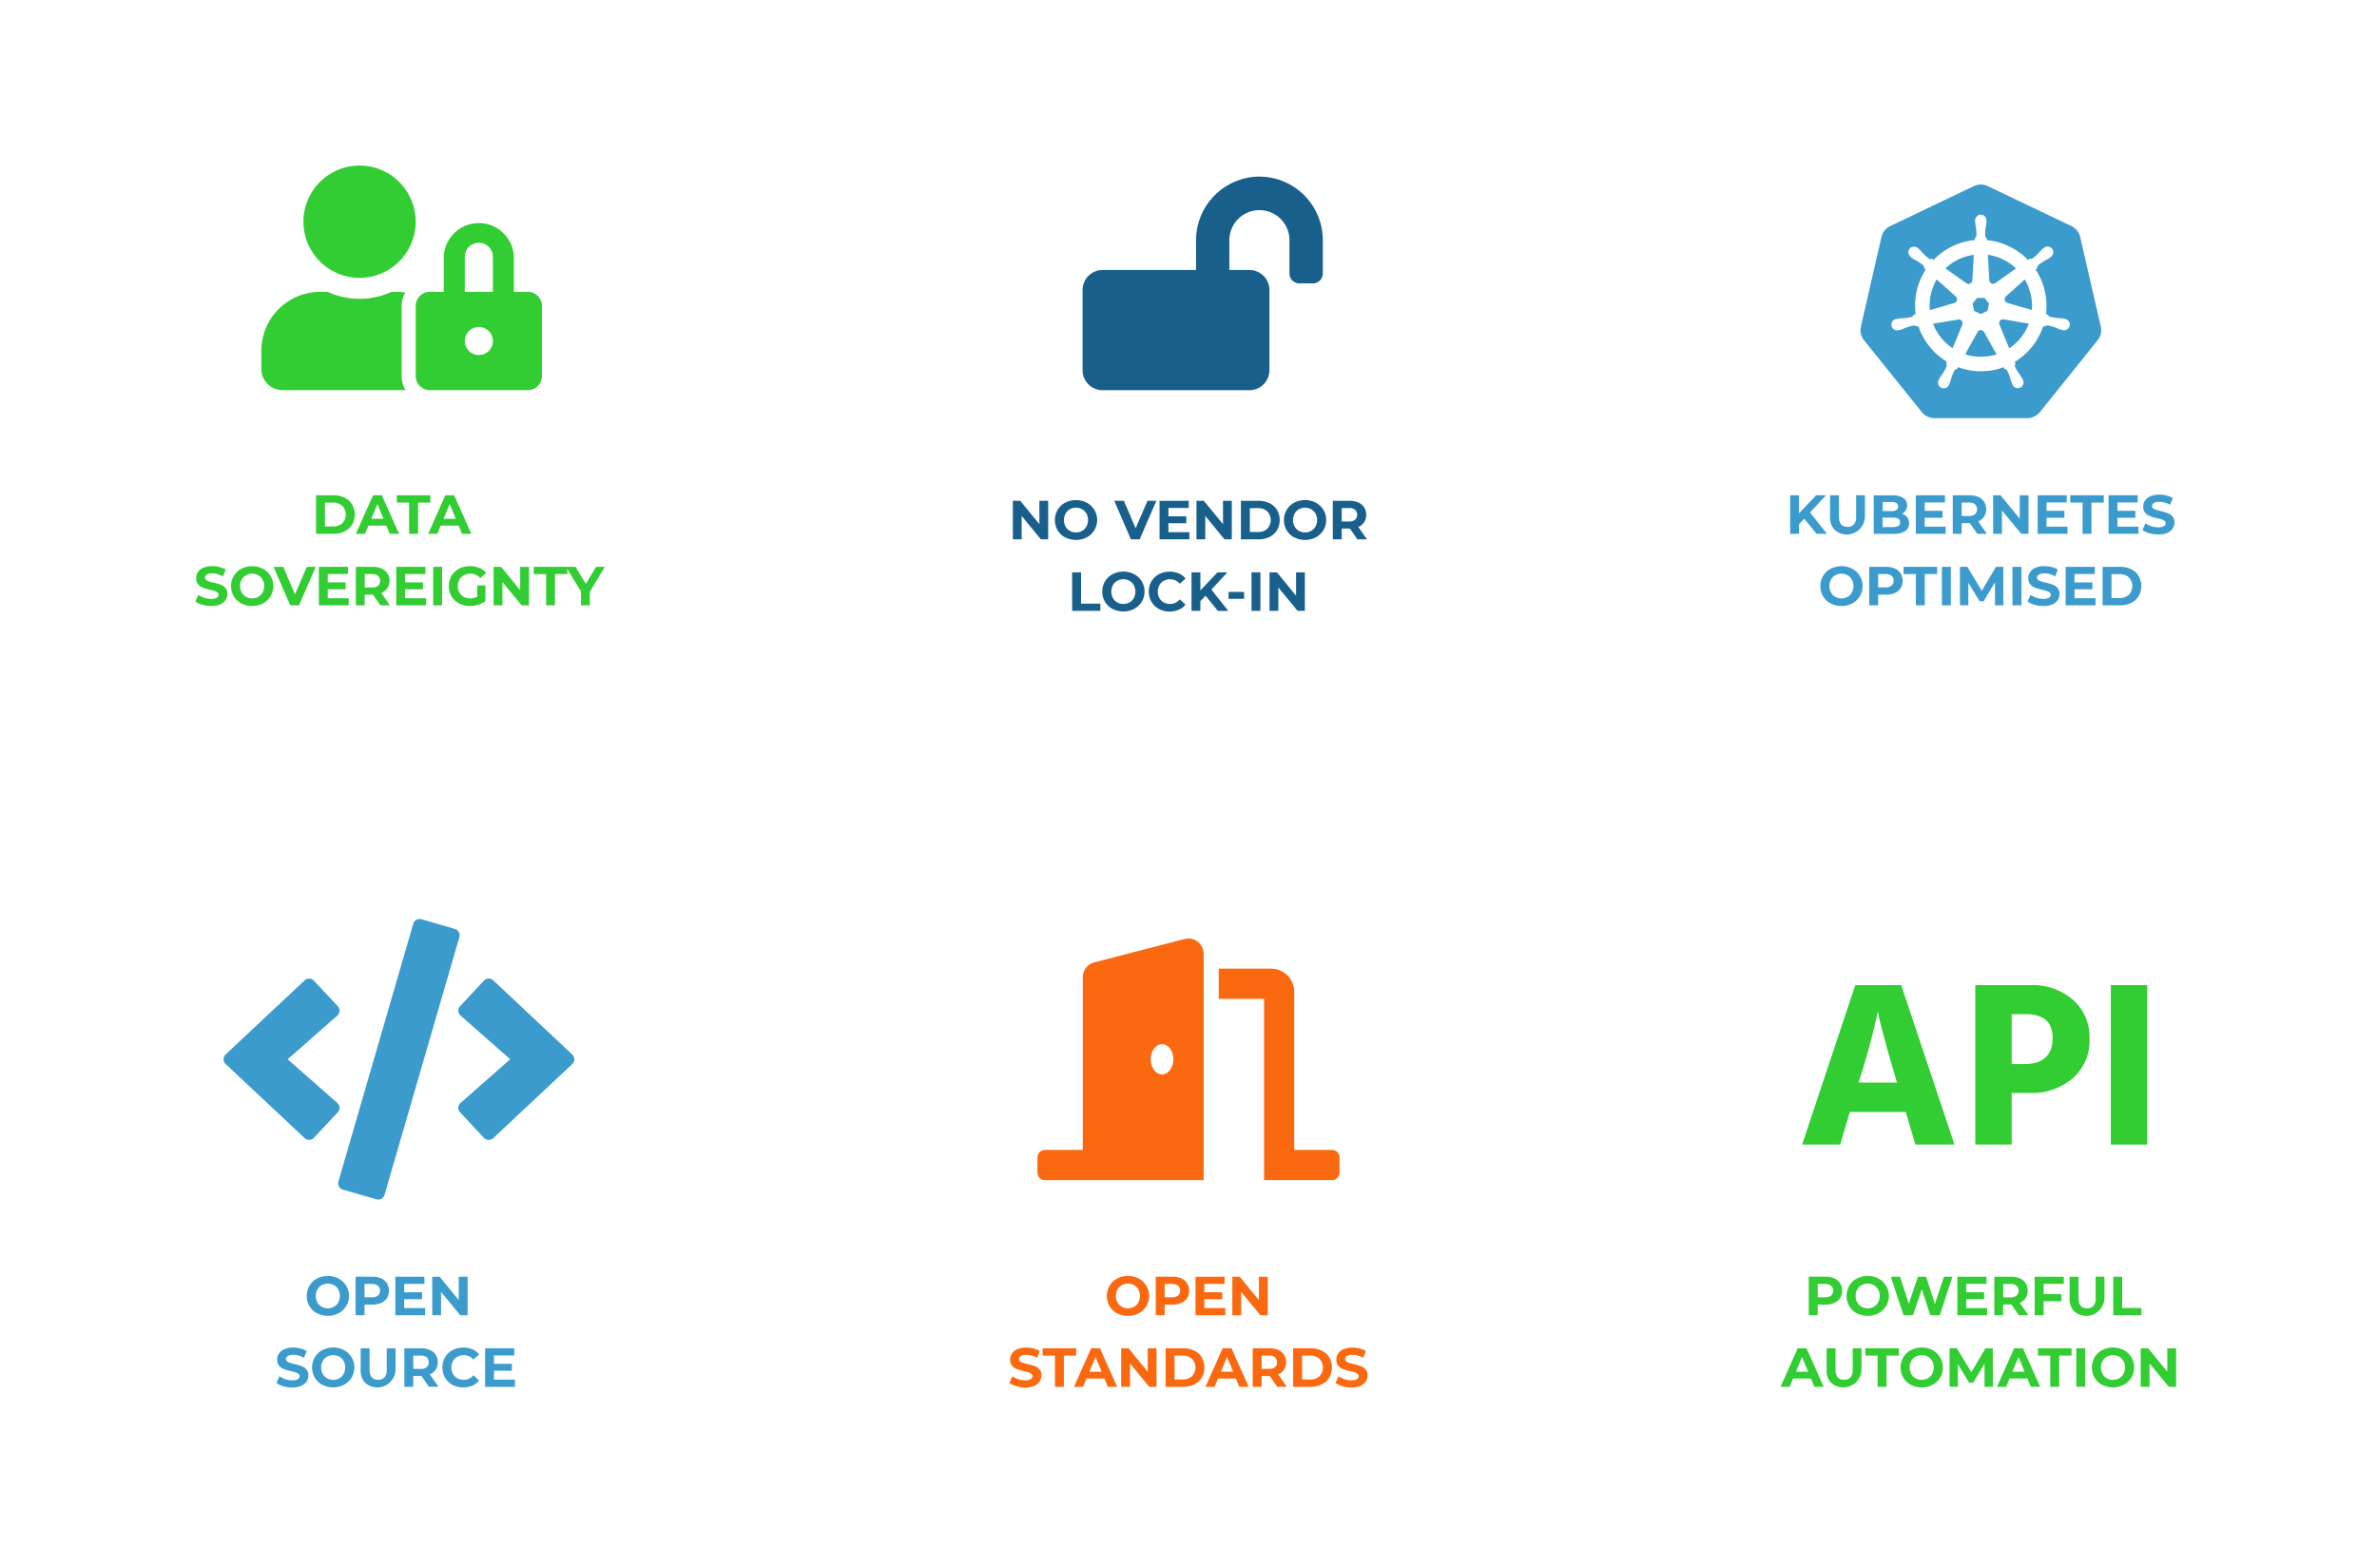 <svg xmlns="http://www.w3.org/2000/svg" xmlns:xlink="http://www.w3.org/1999/xlink" width="432" height="285" viewBox="0 0 432 285"><defs><style>.cls-1{fill:none}.cls-2{fill:#fff}.cls-3{isolation:isolate}.cls-4{fill:#195f8c}.cls-5{clip-path:url(#clip-path)}.cls-6{fill:#32cd32}.cls-7{clip-path:url(#clip-path-2)}.cls-8{fill:#3c9bcd}.cls-9{fill:#fa690f}.cls-10{filter:url(#Rectangle_18)}.cls-11{filter:url(#Rectangle_17)}.cls-12{filter:url(#Rectangle_16)}.cls-13{filter:url(#Rectangle_15)}.cls-14{filter:url(#Rectangle_14)}.cls-15{filter:url(#Rectangle_13)}</style><filter id="Rectangle_13" width="144" height="144" x="0" y="0" filterUnits="userSpaceOnUse"><feOffset dy="3"/><feGaussianBlur result="blur" stdDeviation="3"/><feFlood flood-opacity="0.161"/><feComposite in2="blur" operator="in"/><feComposite in="SourceGraphic"/></filter><filter id="Rectangle_14" width="144" height="144" x="144" y="0" filterUnits="userSpaceOnUse"><feOffset dy="3"/><feGaussianBlur result="blur-2" stdDeviation="3"/><feFlood flood-opacity="0.161"/><feComposite in2="blur-2" operator="in"/><feComposite in="SourceGraphic"/></filter><filter id="Rectangle_15" width="144" height="144" x="288" y="141" filterUnits="userSpaceOnUse"><feOffset dy="3"/><feGaussianBlur result="blur-3" stdDeviation="3"/><feFlood flood-opacity="0.161"/><feComposite in2="blur-3" operator="in"/><feComposite in="SourceGraphic"/></filter><filter id="Rectangle_16" width="144" height="144" x="144" y="141" filterUnits="userSpaceOnUse"><feOffset dy="3"/><feGaussianBlur result="blur-4" stdDeviation="3"/><feFlood flood-opacity="0.161"/><feComposite in2="blur-4" operator="in"/><feComposite in="SourceGraphic"/></filter><filter id="Rectangle_17" width="144" height="144" x="0" y="141" filterUnits="userSpaceOnUse"><feOffset dy="3"/><feGaussianBlur result="blur-5" stdDeviation="3"/><feFlood flood-opacity="0.161"/><feComposite in2="blur-5" operator="in"/><feComposite in="SourceGraphic"/></filter><filter id="Rectangle_18" width="144" height="144" x="288" y="0" filterUnits="userSpaceOnUse"><feOffset dy="3"/><feGaussianBlur result="blur-6" stdDeviation="3"/><feFlood flood-opacity="0.161"/><feComposite in2="blur-6" operator="in"/><feComposite in="SourceGraphic"/></filter><clipPath id="clip-path"><path id="Rectangle_19" d="M0 0h51v51H0z" class="cls-1" transform="translate(658.352 270.711)"/></clipPath><clipPath id="clip-path-2"><path id="Rectangle_20" d="M0 0h51v51H0z" class="cls-1" transform="translate(514.852 269.704)"/></clipPath></defs><g id="Lager_1" transform="translate(-467.352 -244.711)"><g id="Compute"><g id="Group_27"><g class="cls-15" transform="translate(467.35 244.71)"><rect id="Rectangle_13-2" width="126" height="126" class="cls-2" rx="7" transform="translate(9 6)"/></g><g class="cls-14" transform="translate(467.35 244.71)"><rect id="Rectangle_14-2" width="126" height="126" class="cls-2" rx="7" transform="translate(153 6)"/></g><g class="cls-13" transform="translate(467.35 244.71)"><rect id="Rectangle_15-2" width="126" height="126" class="cls-2" rx="7" transform="translate(297 147)"/></g><g class="cls-12" transform="translate(467.35 244.71)"><rect id="Rectangle_16-2" width="126" height="126" class="cls-2" rx="7" transform="translate(153 147)"/></g><g class="cls-11" transform="translate(467.35 244.71)"><rect id="Rectangle_17-2" width="126" height="126" class="cls-2" rx="7" transform="translate(9 147)"/></g><g class="cls-10" transform="translate(467.35 244.71)"><rect id="Rectangle_18-2" width="126" height="126" class="cls-2" rx="7" transform="translate(297 6)"/></g></g><g id="No_vendor_Lock-in" class="cls-3"><g id="Group_10" class="cls-3"><path id="Path_1" d="M657.85 335.72v7h-1.33l-3.49-4.25v4.25h-1.6v-7h1.34l3.48 4.25v-4.25Z" class="cls-4"/><path id="Path_2" d="M660.94 342.38a3.5 3.5 0 0 1-1.37-1.3 3.7 3.7 0 0 1 0-3.72 3.5 3.5 0 0 1 1.37-1.3 4.3 4.3 0 0 1 3.92 0 3.57 3.57 0 0 1 0 6.3 4.3 4.3 0 0 1-3.92 0Zm3.08-1.2a2 2 0 0 0 .79-.8 2.5 2.5 0 0 0 0-2.32 2 2 0 0 0-.79-.8 2.3 2.3 0 0 0-2.24 0 2 2 0 0 0-.78.8 2.5 2.5 0 0 0 0 2.32 2 2 0 0 0 .78.8 2.3 2.3 0 0 0 2.24 0" class="cls-4"/><path id="Path_3" d="m677.51 335.72-3.03 7h-1.6l-3.02-7h1.75l2.13 5 2.16-5Z" class="cls-4"/><path id="Path_4" d="M683.51 341.42v1.3h-5.42v-7h5.3v1.3h-3.69v1.52h3.25v1.26h-3.25v1.62Z" class="cls-4"/><path id="Path_5" d="M691.22 335.72v7h-1.33l-3.49-4.25v4.25h-1.6v-7h1.34l3.48 4.25v-4.25Z" class="cls-4"/><path id="Path_6" d="M692.88 335.72h3.18a4.5 4.5 0 0 1 2.02.44 3.3 3.3 0 0 1 1.36 1.22 3.7 3.7 0 0 1 0 3.68 3.3 3.3 0 0 1-1.36 1.23 4.5 4.5 0 0 1-2.02.43h-3.18Zm3.1 5.67a2.4 2.4 0 0 0 1.68-.58 2.3 2.3 0 0 0 0-3.17 2.4 2.4 0 0 0-1.68-.59h-1.48v4.34Z" class="cls-4"/><path id="Path_7" d="M702.57 342.38a3.5 3.5 0 0 1-1.37-1.3 3.7 3.7 0 0 1 0-3.72 3.5 3.5 0 0 1 1.37-1.3 4.3 4.3 0 0 1 3.92 0 3.57 3.57 0 0 1 0 6.3 4.3 4.3 0 0 1-3.92 0Zm3.08-1.2a2 2 0 0 0 .79-.8 2.5 2.5 0 0 0 0-2.32 2 2 0 0 0-.79-.8 2.3 2.3 0 0 0-2.24 0 2 2 0 0 0-.78.8 2.5 2.5 0 0 0 0 2.32 2 2 0 0 0 .78.8 2.3 2.3 0 0 0 2.24 0" class="cls-4"/><path id="Path_8" d="m714.04 342.72-1.35-1.95h-1.49v1.95h-1.62v-7h3.03a4 4 0 0 1 1.62.31 2.4 2.4 0 0 1 1.05.89 2.4 2.4 0 0 1 .37 1.34 2.3 2.3 0 0 1-1.44 2.21l1.57 2.25Zm-.4-5.36a1.7 1.7 0 0 0-1.12-.32h-1.32v2.44h1.32a1.7 1.7 0 0 0 1.11-.32 1.26 1.26 0 0 0 0-1.8Z" class="cls-4"/></g><g id="Group_11" class="cls-3"><path id="Path_9" d="M662.2 348.72h1.63v5.68h3.5v1.32h-5.12Z" class="cls-4"/><path id="Path_10" d="M669.55 355.38a3.5 3.5 0 0 1-1.37-1.3 3.7 3.7 0 0 1 0-3.72 3.5 3.5 0 0 1 1.37-1.3 4.3 4.3 0 0 1 3.93 0 3.57 3.57 0 0 1 0 6.3 4.3 4.3 0 0 1-3.93 0Zm3.09-1.2a2 2 0 0 0 .78-.8 2.5 2.5 0 0 0 0-2.32 2 2 0 0 0-.78-.8 2.3 2.3 0 0 0-2.24 0 2 2 0 0 0-.79.8 2.5 2.5 0 0 0 0 2.32 2 2 0 0 0 .79.8 2.3 2.3 0 0 0 2.24 0" class="cls-4"/><path id="Path_11" d="M677.98 355.38a3.5 3.5 0 0 1-1.36-1.3 3.8 3.8 0 0 1 0-3.72 3.5 3.5 0 0 1 1.36-1.3 4.3 4.3 0 0 1 3.6-.14 3 3 0 0 1 1.23.92l-1.04.96a2.2 2.2 0 0 0-1.76-.82 2.4 2.4 0 0 0-1.16.29 2 2 0 0 0-.8.8 2.5 2.5 0 0 0 0 2.31 2 2 0 0 0 .8.8 2.3 2.3 0 0 0 1.16.28 2.2 2.2 0 0 0 1.76-.83l1.04.96a3 3 0 0 1-1.24.93 4 4 0 0 1-1.65.32 4 4 0 0 1-1.94-.46" class="cls-4"/><path id="Path_12" d="m686.45 352.97-.94.98v1.77h-1.61v-7h1.61V352l3.1-3.27h1.8l-2.9 3.12 3.07 3.88h-1.89Z" class="cls-4"/><path id="Path_13" d="M690.63 352.28h2.83v1.25h-2.83Z" class="cls-4"/><path id="Path_14" d="M694.8 348.72h1.62v7h-1.62Z" class="cls-4"/><path id="Path_15" d="M704.5 348.72v7h-1.33l-3.49-4.25v4.25h-1.6v-7h1.34l3.48 4.25v-4.25Z" class="cls-4"/></g></g><g id="Group_13"><g id="Group_12" class="cls-5"><g id="Group_2"><g id="lock-open-solid"><path id="Path_16" d="M696.2 276.8a11.6 11.6 0 0 0-11.48 11.64v5.34h-16.98a3.64 3.64 0 0 0-3.64 3.64v14.56a3.64 3.64 0 0 0 3.64 3.64h26.68a3.64 3.64 0 0 0 3.64-3.64v-14.56a3.64 3.64 0 0 0-3.64-3.64h-3.64v-5.39a5.46 5.46 0 0 1 10.92-.06v6.06a1.8 1.8 0 0 0 1.81 1.82h2.43a1.8 1.8 0 0 0 1.82-1.81v-6.07a11.54 11.54 0 0 0-11.55-11.52Z" class="cls-4"/></g></g></g></g><g id="Data_sovereignty" class="cls-3"><g id="Group_14" class="cls-3"><path id="Path_17" d="M524.79 334.72h3.18a4.5 4.5 0 0 1 2.01.43 3.3 3.3 0 0 1 1.36 1.23 3.7 3.7 0 0 1 0 3.68 3.3 3.3 0 0 1-1.36 1.22 4.5 4.5 0 0 1-2.01.44h-3.18Zm3.1 5.67a2.4 2.4 0 0 0 1.67-.59 2.3 2.3 0 0 0 0-3.17 2.4 2.4 0 0 0-1.67-.58h-1.48v4.34Z" class="cls-6"/><path id="Path_18" d="M537.56 340.22h-3.25l-.62 1.5h-1.66l3.12-7h1.6l3.13 7h-1.7Zm-.51-1.23-1.11-2.68-1.11 2.68Z" class="cls-6"/><path id="Path_19" d="M541.7 336.04h-2.23v-1.32h6.1v1.32h-2.24v5.68h-1.62Z" class="cls-6"/><path id="Path_20" d="M550.7 340.22h-3.25l-.62 1.5h-1.66l3.12-7h1.6l3.13 7h-1.7Zm-.51-1.23-1.11-2.68-1.11 2.68Z" class="cls-6"/></g><g id="Group_15" class="cls-3"><path id="Path_21" d="M504.1 354.61a4 4 0 0 1-1.25-.58l.55-1.22a4 4 0 0 0 1.08.53 4 4 0 0 0 1.24.2 2 2 0 0 0 1.02-.2.6.6 0 0 0 .33-.55.5.5 0 0 0-.2-.42 2 2 0 0 0-.5-.26q-.3-.1-.82-.22a11 11 0 0 1-1.31-.38 2 2 0 0 1-.88-.61 1.7 1.7 0 0 1-.36-1.12 2 2 0 0 1 .33-1.1 2 2 0 0 1 .99-.8 4 4 0 0 1 1.63-.28 5 5 0 0 1 1.3.16 4 4 0 0 1 1.12.46l-.5 1.23a4 4 0 0 0-1.94-.55 2 2 0 0 0-1 .22.7.7 0 0 0-.32.58.6.6 0 0 0 .37.53 6 6 0 0 0 1.15.35 11 11 0 0 1 1.3.38 2 2 0 0 1 .88.6 1.6 1.6 0 0 1 .37 1.1 2 2 0 0 1-.34 1.1 2.3 2.3 0 0 1-1 .8 4 4 0 0 1-1.63.28 6 6 0 0 1-1.61-.23" class="cls-6"/><path id="Path_22" d="M511.21 354.37a3.5 3.5 0 0 1-1.37-1.3 3.7 3.7 0 0 1 0-3.7 3.5 3.5 0 0 1 1.37-1.3 4.3 4.3 0 0 1 3.93 0 3.57 3.57 0 0 1 0 6.3 4.3 4.3 0 0 1-3.93 0m3.09-1.2a2 2 0 0 0 .78-.8 2.5 2.5 0 0 0 0-2.32 2 2 0 0 0-.78-.8 2.3 2.3 0 0 0-2.24 0 2 2 0 0 0-.79.8 2.5 2.5 0 0 0 0 2.32 2 2 0 0 0 .79.8 2.3 2.3 0 0 0 2.24 0" class="cls-6"/><path id="Path_23" d="m524.73 347.72-3.03 7h-1.6l-3.02-7h1.75l2.13 5 2.16-5Z" class="cls-6"/><path id="Path_24" d="M530.73 353.42v1.3h-5.42v-7h5.29v1.3h-3.68v1.52h3.25v1.26h-3.25v1.62Z" class="cls-6"/><path id="Path_25" d="m536.48 354.72-1.35-1.95h-1.5v1.95h-1.61v-7h3.03a4 4 0 0 1 1.61.3 2.4 2.4 0 0 1-.01 4.45l1.57 2.25Zm-.41-5.37a1.7 1.7 0 0 0-1.11-.31h-1.32v2.44h1.32a1.7 1.7 0 0 0 1.1-.32 1.26 1.26 0 0 0 0-1.8" class="cls-6"/><path id="Path_26" d="M544.79 353.42v1.3h-5.42v-7h5.29v1.3h-3.68v1.52h3.25v1.26h-3.25v1.62Z" class="cls-6"/><path id="Path_27" d="M546.08 347.72h1.62v7h-1.62Z" class="cls-6"/><path id="Path_28" d="M554.09 351.1h1.48v2.85a4 4 0 0 1-1.32.66 5 5 0 0 1-1.51.23 4 4 0 0 1-1.96-.47 3.5 3.5 0 0 1-1.37-1.29 3.8 3.8 0 0 1 0-3.73 3.5 3.5 0 0 1 1.38-1.29 4 4 0 0 1 1.98-.46 4 4 0 0 1 1.67.3 3 3 0 0 1 1.26.9l-1.04.97a2.4 2.4 0 0 0-1.81-.8 2.5 2.5 0 0 0-1.2.29 2 2 0 0 0-.8.79 2.3 2.3 0 0 0-.3 1.17 2.3 2.3 0 0 0 .3 1.16 2 2 0 0 0 .8.8 2.4 2.4 0 0 0 1.17.28 3 3 0 0 0 1.26-.3Z" class="cls-6"/><path id="Path_29" d="M563.49 347.72v7h-1.33l-3.5-4.25v4.25h-1.6v-7h1.35l3.48 4.25v-4.25Z" class="cls-6"/><path id="Path_30" d="M566.6 349.04h-2.24v-1.32h6.1v1.32h-2.24v5.68h-1.62Z" class="cls-6"/><path id="Path_31" d="M574.56 352.24v2.48h-1.62v-2.5l-2.71-4.5h1.72l1.87 3.1 1.87-3.1h1.59Z" class="cls-6"/></g></g><g id="Group_17"><g id="Group_16" class="cls-7"><g id="Mask_Group_3"><g id="user-lock-solid"><path id="Path_32" d="M532.7 295.2a10.2 10.2 0 1 0-10.2-10.2 10.2 10.2 0 0 0 10.2 10.2m7.65 5.1a5 5 0 0 1 .65-2.43 11 11 0 0 0-1.16-.12h-1.33a14 14 0 0 1-11.62 0h-1.33a10.7 10.7 0 0 0-10.71 10.7v3.33a3.83 3.83 0 0 0 3.82 3.82h22.39a5 5 0 0 1-.71-2.55Zm22.95-2.55h-2.55v-6.37a6.38 6.38 0 0 0-12.75 0v6.37h-2.55a2.55 2.55 0 0 0-2.55 2.55v12.75a2.55 2.55 0 0 0 2.55 2.55h17.85a2.55 2.55 0 0 0 2.55-2.55V300.3a2.55 2.55 0 0 0-2.55-2.55m-8.92 11.48a2.55 2.55 0 1 1 2.55-2.55 2.55 2.55 0 0 1-2.55 2.55m2.55-11.48h-5.1v-6.37a2.55 2.55 0 0 1 5.1 0Z" class="cls-6"/></g></g></g></g><g id="OPEN_SOURCE" class="cls-3"><g id="Group_18" class="cls-3"><path id="Path_33" d="M524.97 483.38a3.5 3.5 0 0 1-1.37-1.3 3.7 3.7 0 0 1 0-3.72 3.5 3.5 0 0 1 1.37-1.3 4.3 4.3 0 0 1 3.92 0 3.57 3.57 0 0 1 0 6.3 4.3 4.3 0 0 1-3.92 0Zm3.08-1.2a2 2 0 0 0 .79-.8 2.5 2.5 0 0 0 0-2.32 2 2 0 0 0-.79-.8 2.3 2.3 0 0 0-2.24 0 2 2 0 0 0-.78.8 2.5 2.5 0 0 0 0 2.32 2 2 0 0 0 .78.8 2.3 2.3 0 0 0 2.24 0" class="cls-8"/><path id="Path_34" d="M536.63 477.03a2.4 2.4 0 0 1 1.05.89 2.6 2.6 0 0 1 0 2.69 2.4 2.4 0 0 1-1.05.88 4 4 0 0 1-1.62.3h-1.41v1.93h-1.62v-7h3.03a4 4 0 0 1 1.62.31m-.6 3.13a1.1 1.1 0 0 0 .38-.9 1.1 1.1 0 0 0-.38-.9 1.7 1.7 0 0 0-1.11-.32h-1.32v2.43h1.32a1.7 1.7 0 0 0 1.11-.31" class="cls-8"/><path id="Path_35" d="M544.62 482.43v1.3h-5.42v-7h5.29v1.3h-3.68v1.52h3.25v1.26h-3.25v1.62Z" class="cls-8"/><path id="Path_36" d="M552.33 476.73v7H551l-3.49-4.25v4.25h-1.6v-7h1.34l3.48 4.25v-4.25Z" class="cls-8"/></g><g id="Group_19" class="cls-3"><path id="Path_37" d="M518.83 496.62a4 4 0 0 1-1.24-.59l.55-1.22a4 4 0 0 0 1.07.54 4 4 0 0 0 1.24.2 2 2 0 0 0 1.02-.21.6.6 0 0 0 .33-.54.5.5 0 0 0-.2-.42 2 2 0 0 0-.5-.27q-.3-.1-.83-.22a11 11 0 0 1-1.3-.38 2 2 0 0 1-.88-.6 1.7 1.7 0 0 1-.37-1.13 2 2 0 0 1 .33-1.1 2 2 0 0 1 1-.78 4 4 0 0 1 1.62-.3 5 5 0 0 1 1.31.17 4 4 0 0 1 1.12.46l-.5 1.23a4 4 0 0 0-1.94-.55 2 2 0 0 0-1 .22.7.7 0 0 0-.33.58.6.6 0 0 0 .38.53 6 6 0 0 0 1.14.35 11 11 0 0 1 1.31.38 2 2 0 0 1 .88.6 1.6 1.6 0 0 1 .36 1.11 2 2 0 0 1-.33 1.1 2.3 2.3 0 0 1-1 .79 4 4 0 0 1-1.64.29 6 6 0 0 1-1.6-.24" class="cls-8"/><path id="Path_38" d="M525.94 496.38a3.5 3.5 0 0 1-1.37-1.3 3.7 3.7 0 0 1 0-3.72 3.5 3.5 0 0 1 1.37-1.3 4.3 4.3 0 0 1 3.93 0 3.57 3.57 0 0 1 0 6.3 4.3 4.3 0 0 1-3.93 0Zm3.09-1.2a2 2 0 0 0 .78-.8 2.5 2.5 0 0 0 0-2.32 2 2 0 0 0-.78-.8 2.3 2.3 0 0 0-2.24 0 2 2 0 0 0-.79.8 2.5 2.5 0 0 0 0 2.32 2 2 0 0 0 .79.8 2.3 2.3 0 0 0 2.24 0" class="cls-8"/><path id="Path_39" d="M533.73 496.02a3.2 3.2 0 0 1-.83-2.37v-3.92h1.62v3.85q0 1.88 1.56 1.88a1.5 1.5 0 0 0 1.16-.45 2 2 0 0 0 .4-1.42v-3.86h1.6v3.91a3.31 3.31 0 0 1-5.5 2.37" class="cls-8"/><path id="Path_40" d="m545.3 496.73-1.35-1.96h-1.49v1.96h-1.62v-7h3.03a4 4 0 0 1 1.61.3 2.4 2.4 0 0 1 1.06.89 2.4 2.4 0 0 1 .37 1.35 2.3 2.3 0 0 1-1.44 2.2l1.57 2.25Zm-.41-5.37a1.7 1.7 0 0 0-1.11-.31h-1.32v2.43h1.32a1.7 1.7 0 0 0 1.11-.31 1.26 1.26 0 0 0 0-1.81" class="cls-8"/><path id="Path_41" d="M549.6 496.38a3.5 3.5 0 0 1-1.36-1.29 3.8 3.8 0 0 1 0-3.73 3.5 3.5 0 0 1 1.36-1.3 4.3 4.3 0 0 1 3.59-.14 3 3 0 0 1 1.24.92l-1.04.96a2.2 2.2 0 0 0-1.76-.82 2.3 2.3 0 0 0-1.16.29 2 2 0 0 0-.8.8 2.5 2.5 0 0 0 0 2.31 2 2 0 0 0 .8.8 2.4 2.4 0 0 0 1.16.28 2.2 2.2 0 0 0 1.76-.83l1.04.96a3 3 0 0 1-1.24.93 4 4 0 0 1-1.65.32 4 4 0 0 1-1.94-.46" class="cls-8"/><path id="Path_42" d="M560.94 495.43v1.3h-5.42v-7h5.29v1.3h-3.68v1.52h3.25v1.26h-3.25v1.62Z" class="cls-8"/></g></g><g id="Group_3"><g id="code-solid"><path id="Path_43" d="m535.76 462.66-6.08-1.76a1.2 1.2 0 0 1-.82-1.49l13.6-46.84a1.2 1.2 0 0 1 1.49-.81l6.08 1.76a1.2 1.2 0 0 1 .81 1.48l-13.6 46.84a1.2 1.2 0 0 1-1.48.82m-11.36-11.18 4.33-4.62a1.2 1.2 0 0 0-.06-1.7l-.02-.02-9.02-7.93 9.03-7.94a1.2 1.2 0 0 0 .11-1.67l-.03-.04-4.34-4.63a1.2 1.2 0 0 0-1.7-.05l-14.34 13.45a1.2 1.2 0 0 0-.07 1.68l.07.06 14.35 13.46a1.2 1.2 0 0 0 1.68-.04zm32.6.06 14.35-13.45a1.2 1.2 0 0 0 .07-1.68l-.07-.07L557 422.87a1.2 1.2 0 0 0-1.7.05l-4.33 4.63a1.2 1.2 0 0 0 .07 1.7l.01.01 9.03 7.95-9.03 7.94a1.2 1.2 0 0 0-.11 1.68l.03.03 4.34 4.63a1.2 1.2 0 0 0 1.69.05" class="cls-8"/></g></g><g id="OPEN_STANDARDS" class="cls-3"><g id="Group_20" class="cls-3"><path id="Path_44" d="M670.38 483.38a3.5 3.5 0 0 1-1.37-1.3 3.7 3.7 0 0 1 0-3.72 3.5 3.5 0 0 1 1.37-1.3 4.3 4.3 0 0 1 3.93 0 3.57 3.57 0 0 1 0 6.3 4.3 4.3 0 0 1-3.93 0Zm3.09-1.2a2 2 0 0 0 .78-.8 2.5 2.5 0 0 0 0-2.32 2 2 0 0 0-.78-.8 2.3 2.3 0 0 0-2.24 0 2 2 0 0 0-.79.8 2.5 2.5 0 0 0 0 2.32 2 2 0 0 0 .79.8 2.3 2.3 0 0 0 2.24 0" class="cls-9"/><path id="Path_45" d="M682.04 477.03a2.4 2.4 0 0 1 1.06.89 2.6 2.6 0 0 1 0 2.69 2.4 2.4 0 0 1-1.06.88 4 4 0 0 1-1.61.3h-1.41v1.93h-1.62v-7h3.03a4 4 0 0 1 1.61.31m-.6 3.13a1.1 1.1 0 0 0 .39-.9 1.1 1.1 0 0 0-.38-.9 1.7 1.7 0 0 0-1.11-.32h-1.32v2.43h1.32a1.7 1.7 0 0 0 1.1-.31" class="cls-9"/><path id="Path_46" d="M690.04 482.43v1.3h-5.42v-7h5.29v1.3h-3.68v1.52h3.25v1.26h-3.25v1.62Z" class="cls-9"/><path id="Path_47" d="M697.75 476.73v7h-1.33l-3.5-4.25v4.25h-1.6v-7h1.35l3.48 4.25v-4.25Z" class="cls-9"/></g><g id="Group_21" class="cls-3"><path id="Path_48" d="M652.05 496.62a4 4 0 0 1-1.25-.59l.55-1.22a4 4 0 0 0 1.07.54 4 4 0 0 0 1.24.2 2 2 0 0 0 1.02-.21.6.6 0 0 0 .33-.54.5.5 0 0 0-.2-.42 2 2 0 0 0-.5-.27q-.3-.1-.82-.22a11 11 0 0 1-1.31-.38 2 2 0 0 1-.88-.6 1.6 1.6 0 0 1-.36-1.13 2 2 0 0 1 .33-1.1 2 2 0 0 1 1-.78 4 4 0 0 1 1.62-.3 5 5 0 0 1 1.31.17 4 4 0 0 1 1.12.46l-.5 1.23a4 4 0 0 0-1.94-.55 2 2 0 0 0-1 .22.7.7 0 0 0-.33.58.6.6 0 0 0 .38.53 6 6 0 0 0 1.14.35 11 11 0 0 1 1.31.38 2 2 0 0 1 .88.6 1.6 1.6 0 0 1 .36 1.11 2 2 0 0 1-.33 1.1 2.3 2.3 0 0 1-1 .79 4 4 0 0 1-1.64.29 6 6 0 0 1-1.6-.24" class="cls-9"/><path id="Path_49" d="M659.08 491.05h-2.24v-1.32h6.1v1.32h-2.24v5.68h-1.62Z" class="cls-9"/><path id="Path_50" d="M668.07 495.23h-3.25l-.62 1.5h-1.66l3.12-7h1.6l3.13 7h-1.7Zm-.5-1.24-1.12-2.68-1.1 2.68Z" class="cls-9"/><path id="Path_51" d="M677.54 489.73v7h-1.33l-3.49-4.25v4.25h-1.6v-7h1.34l3.48 4.25v-4.25Z" class="cls-9"/><path id="Path_52" d="M679.2 489.73h3.18a4.5 4.5 0 0 1 2.02.43 3.3 3.3 0 0 1 1.36 1.23 3.7 3.7 0 0 1 0 3.67 3.3 3.3 0 0 1-1.36 1.23 4.5 4.5 0 0 1-2.02.44h-3.18Zm3.1 5.67a2.4 2.4 0 0 0 1.68-.59 2.3 2.3 0 0 0 0-3.17 2.4 2.4 0 0 0-1.68-.58h-1.48v4.34Z" class="cls-9"/><path id="Path_53" d="M691.97 495.23h-3.25l-.62 1.5h-1.66l3.12-7h1.6l3.13 7h-1.7Zm-.5-1.24-1.12-2.68-1.1 2.68Z" class="cls-9"/><path id="Path_54" d="m699.48 496.73-1.35-1.96h-1.49v1.96h-1.62v-7h3.03a4 4 0 0 1 1.62.3 2.4 2.4 0 0 1 1.05.89 2.4 2.4 0 0 1 .37 1.35 2.3 2.3 0 0 1-1.44 2.2l1.57 2.25Zm-.4-5.37a1.7 1.7 0 0 0-1.12-.31h-1.32v2.43h1.32a1.7 1.7 0 0 0 1.11-.31 1.26 1.26 0 0 0 0-1.81" class="cls-9"/><path id="Path_55" d="M702.37 489.73h3.18a4.5 4.5 0 0 1 2.02.43 3.3 3.3 0 0 1 1.36 1.23 3.7 3.7 0 0 1 0 3.67 3.3 3.3 0 0 1-1.36 1.23 4.5 4.5 0 0 1-2.02.44h-3.18Zm3.1 5.67a2.4 2.4 0 0 0 1.68-.59 2.3 2.3 0 0 0 0-3.17 2.4 2.4 0 0 0-1.68-.58H704v4.34Z" class="cls-9"/><path id="Path_56" d="M711.33 496.62a4 4 0 0 1-1.25-.59l.55-1.22a4 4 0 0 0 1.07.54 4 4 0 0 0 1.24.2 2 2 0 0 0 1.02-.21.6.6 0 0 0 .33-.54.5.5 0 0 0-.2-.42 2 2 0 0 0-.5-.27q-.3-.1-.82-.22a11 11 0 0 1-1.31-.38 2 2 0 0 1-.88-.6 1.6 1.6 0 0 1-.36-1.13 2 2 0 0 1 .33-1.1 2 2 0 0 1 1-.78 4 4 0 0 1 1.62-.3 5 5 0 0 1 1.3.17 4 4 0 0 1 1.13.46l-.5 1.23a4 4 0 0 0-1.94-.55 2 2 0 0 0-1 .22.7.7 0 0 0-.33.58.6.6 0 0 0 .37.53 6 6 0 0 0 1.15.35 11 11 0 0 1 1.3.38 2 2 0 0 1 .88.6 1.6 1.6 0 0 1 .37 1.11 2 2 0 0 1-.34 1.1 2.3 2.3 0 0 1-1 .79 4 4 0 0 1-1.63.29 6 6 0 0 1-1.6-.24" class="cls-9"/></g></g><g id="POWERFUL_AUTOMATION" class="cls-3"><g id="Group_22" class="cls-3"><path id="Path_57" d="M800.72 477.03a2.4 2.4 0 0 1 1.06.89 2.6 2.6 0 0 1 0 2.69 2.4 2.4 0 0 1-1.06.88 4 4 0 0 1-1.61.3h-1.41v1.93h-1.62v-7h3.03a4 4 0 0 1 1.61.31m-.6 3.13a1.1 1.1 0 0 0 .38-.9 1.1 1.1 0 0 0-.38-.9 1.7 1.7 0 0 0-1.1-.32h-1.32v2.43h1.32a1.7 1.7 0 0 0 1.1-.31" class="cls-6"/><path id="Path_58" d="M804.82 483.38a3.5 3.5 0 0 1-1.37-1.3 3.7 3.7 0 0 1 0-3.72 3.5 3.5 0 0 1 1.37-1.3 4.3 4.3 0 0 1 3.93 0 3.57 3.57 0 0 1 0 6.3 4.3 4.3 0 0 1-3.93 0Zm3.09-1.2a2 2 0 0 0 .78-.8 2.5 2.5 0 0 0 0-2.32 2 2 0 0 0-.78-.8 2.3 2.3 0 0 0-2.24 0 2 2 0 0 0-.79.8 2.5 2.5 0 0 0 0 2.32 2 2 0 0 0 .79.8 2.3 2.3 0 0 0 2.24 0" class="cls-6"/><path id="Path_59" d="m822.19 476.73-2.3 7h-1.73l-1.54-4.75-1.6 4.75h-1.72l-2.3-7h1.68l1.58 4.92 1.65-4.92h1.5l1.6 4.96 1.63-4.96Z" class="cls-6"/><path id="Path_60" d="M828.5 482.43v1.3h-5.41v-7h5.29v1.3h-3.68v1.52h3.25v1.26h-3.25v1.62Z" class="cls-6"/><path id="Path_61" d="m834.26 483.73-1.35-1.96h-1.5v1.96h-1.61v-7h3.03a4 4 0 0 1 1.61.3 2.4 2.4 0 0 1 1.06.89 2.4 2.4 0 0 1 .37 1.35 2.3 2.3 0 0 1-1.44 2.2l1.57 2.25Zm-.41-5.37a1.7 1.7 0 0 0-1.11-.31h-1.32v2.43h1.32a1.7 1.7 0 0 0 1.1-.31 1.26 1.26 0 0 0 0-1.81" class="cls-6"/><path id="Path_62" d="M838.77 478.02v1.86H842v1.3h-3.24v2.55h-1.62v-7h5.29v1.3Z" class="cls-6"/><path id="Path_63" d="M844.31 483.02a3.2 3.2 0 0 1-.83-2.37v-3.92h1.62v3.85q0 1.88 1.56 1.88a1.5 1.5 0 0 0 1.16-.45 2 2 0 0 0 .4-1.42v-3.86h1.6v3.91a3.31 3.31 0 0 1-5.5 2.37Z" class="cls-6"/><path id="Path_64" d="M851.42 476.73h1.62v5.67h3.5v1.32h-5.12Z" class="cls-6"/></g><g id="Group_23" class="cls-3"><path id="Path_65" d="M796.48 495.23h-3.25l-.62 1.5h-1.66l3.12-7h1.6l3.13 7h-1.7Zm-.51-1.24-1.11-2.68-1.11 2.68Z" class="cls-6"/><path id="Path_66" d="M800.15 496.02a3.2 3.2 0 0 1-.83-2.37v-3.92h1.62v3.85q0 1.88 1.56 1.88a1.5 1.5 0 0 0 1.16-.45 2 2 0 0 0 .4-1.42v-3.86h1.6v3.91a3.31 3.31 0 0 1-5.5 2.37Z" class="cls-6"/><path id="Path_67" d="M808.59 491.05h-2.24v-1.32h6.1v1.32h-2.24v5.68h-1.62Z" class="cls-6"/><path id="Path_68" d="M814.64 496.38a3.5 3.5 0 0 1-1.37-1.3 3.7 3.7 0 0 1 0-3.72 3.5 3.5 0 0 1 1.37-1.3 4.3 4.3 0 0 1 3.93 0 3.5 3.5 0 0 1 1.37 1.3 3.57 3.57 0 0 1-1.37 5.01 4.3 4.3 0 0 1-3.93 0Zm3.09-1.2a2 2 0 0 0 .78-.8 2.5 2.5 0 0 0 0-2.32 2 2 0 0 0-.78-.8 2.3 2.3 0 0 0-2.24 0 2 2 0 0 0-.79.8 2.5 2.5 0 0 0 0 2.32 2 2 0 0 0 .79.8 2.3 2.3 0 0 0 2.24 0" class="cls-6"/><path id="Path_69" d="m828.03 496.73-.01-4.2-2.06 3.46h-.73l-2.05-3.37v4.1h-1.52v-7H823l2.62 4.35 2.58-4.34h1.33l.02 7Z" class="cls-6"/><path id="Path_70" d="M835.82 495.23h-3.25l-.62 1.5h-1.66l3.12-7h1.6l3.13 7h-1.7Zm-.51-1.24-1.11-2.68-1.11 2.68Z" class="cls-6"/><path id="Path_71" d="M839.97 491.05h-2.24v-1.32h6.1v1.32h-2.24v5.68h-1.62Z" class="cls-6"/><path id="Path_72" d="M844.7 489.73h1.62v7h-1.62Z" class="cls-6"/><path id="Path_73" d="M849.4 496.38a3.5 3.5 0 0 1-1.37-1.3 3.7 3.7 0 0 1 0-3.72 3.5 3.5 0 0 1 1.37-1.3 4.3 4.3 0 0 1 3.93 0 3.57 3.57 0 0 1 0 6.3 4.3 4.3 0 0 1-3.93 0Zm3.09-1.2a2 2 0 0 0 .78-.8 2.5 2.5 0 0 0 0-2.32 2 2 0 0 0-.78-.8 2.3 2.3 0 0 0-2.24 0 2 2 0 0 0-.79.8 2.5 2.5 0 0 0 0 2.32 2 2 0 0 0 .79.8 2.3 2.3 0 0 0 2.24 0" class="cls-6"/><path id="Path_74" d="M862.84 489.73v7h-1.33l-3.5-4.25v4.25h-1.6v-7h1.35l3.48 4.25v-4.25Z" class="cls-6"/></g></g><g id="API" class="cls-3"><g id="Group_24" class="cls-3"><path id="Path_75" d="m815.46 452.71-1.76-5.93h-10.15l-1.76 5.93h-6.92l9.67-28.98h8.34l9.68 28.98Zm-10.32-11.26h6.97l-.3-1.04q-1.25-4.21-2.04-7.18t-.97-3.83l-.17-.86a122 122 0 0 1-3.18 11.87Z" class="cls-6"/><path id="Path_76" d="M826.34 423.73h9.98a11.2 11.2 0 0 1 7.8 2.7 8.9 8.9 0 0 1 2.98 6.89 9.1 9.1 0 0 1-3.11 7.4 11.5 11.5 0 0 1-7.68 2.62h-3.35v9.37h-6.62Zm6.62 14.36h2.2q5.24 0 5.24-4.77 0-4.3-4.86-4.3h-2.58Z" class="cls-6"/><path id="Path_77" d="M850.98 452.71v-28.98h6.62v28.98Z" class="cls-6"/></g></g><g id="Kubernetes_optimised" class="cls-3"><g id="Group_25" class="cls-3"><path id="Path_78" d="m795.26 338.97-.94.98v1.77h-1.61v-7h1.6v3.27l3.1-3.27h1.8l-2.9 3.12 3.08 3.88h-1.89Z" class="cls-8"/><path id="Path_79" d="M800.78 341a3.2 3.2 0 0 1-.83-2.36v-3.92h1.62v3.86q0 1.88 1.56 1.88a1.5 1.5 0 0 0 1.16-.46 2 2 0 0 0 .4-1.42v-3.86h1.6v3.92a3.31 3.31 0 0 1-5.5 2.37" class="cls-8"/><path id="Path_80" d="M813.97 338.71a2 2 0 0 1 .34 1.1 1.6 1.6 0 0 1-.72 1.42 3.7 3.7 0 0 1-2.08.5h-3.62v-7h3.42a3.3 3.3 0 0 1 1.96.48 1.6 1.6 0 0 1 .69 1.33 1.7 1.7 0 0 1-.93 1.54 2 2 0 0 1 .94.63m-4.47-2.77v1.65h1.6a1.6 1.6 0 0 0 .92-.21.7.7 0 0 0 .3-.62.7.7 0 0 0-.3-.62 1.7 1.7 0 0 0-.91-.2Zm2.85 4.35a.7.7 0 0 0 .33-.65q0-.87-1.3-.87h-1.88v1.73h1.89a2 2 0 0 0 .96-.21" class="cls-8"/><path id="Path_81" d="M820.96 340.42v1.3h-5.42v-7h5.29v1.3h-3.68v1.52h3.25v1.26h-3.25v1.62Z" class="cls-8"/><path id="Path_82" d="m826.7 341.72-1.34-1.95h-1.5v1.95h-1.61v-7h3.03a4 4 0 0 1 1.61.3 2.4 2.4 0 0 1 1.06.89 2.4 2.4 0 0 1 .37 1.35 2.3 2.3 0 0 1-1.44 2.2l1.57 2.26Zm-.4-5.37a1.7 1.7 0 0 0-1.11-.31h-1.32v2.44h1.32a1.7 1.7 0 0 0 1.1-.32 1.26 1.26 0 0 0 0-1.8" class="cls-8"/><path id="Path_83" d="M836.02 334.72v7h-1.33l-3.5-4.25v4.25h-1.6v-7h1.35l3.48 4.25v-4.25Z" class="cls-8"/><path id="Path_84" d="M843.1 340.42v1.3h-5.42v-7h5.29v1.3h-3.68v1.52h3.25v1.26h-3.25v1.62Z" class="cls-8"/><path id="Path_85" d="M845.84 336.04h-2.24v-1.32h6.1v1.32h-2.24v5.68h-1.62Z" class="cls-8"/><path id="Path_86" d="M855.99 340.42v1.3h-5.42v-7h5.29v1.3h-3.68v1.52h3.25v1.26h-3.25v1.62Z" class="cls-8"/><path id="Path_87" d="M857.97 341.61a4 4 0 0 1-1.24-.58l.55-1.22a4 4 0 0 0 1.07.53 4 4 0 0 0 1.24.2 2 2 0 0 0 1.02-.2.6.6 0 0 0 .33-.55.5.5 0 0 0-.2-.42 2 2 0 0 0-.5-.26q-.3-.1-.83-.22a11 11 0 0 1-1.3-.38 2 2 0 0 1-.88-.61 1.7 1.7 0 0 1-.37-1.12 2 2 0 0 1 .33-1.1 2.2 2.2 0 0 1 1-.8 4 4 0 0 1 1.62-.28 5 5 0 0 1 1.31.16 4 4 0 0 1 1.12.46l-.5 1.23a4 4 0 0 0-1.94-.55 2 2 0 0 0-1 .22.7.7 0 0 0-.33.58.6.6 0 0 0 .38.53 6 6 0 0 0 1.14.35 11 11 0 0 1 1.31.38 2 2 0 0 1 .88.6 1.6 1.6 0 0 1 .36 1.1 2 2 0 0 1-.33 1.1 2.3 2.3 0 0 1-1 .8 4 4 0 0 1-1.64.28 6 6 0 0 1-1.6-.23" class="cls-8"/></g><g id="Group_26" class="cls-3"><path id="Path_88" d="M800.05 354.37a3.5 3.5 0 0 1-1.37-1.3 3.7 3.7 0 0 1 0-3.7 3.5 3.5 0 0 1 1.37-1.3 4.3 4.3 0 0 1 3.93 0 3.57 3.57 0 0 1 0 6.3 4.3 4.3 0 0 1-3.93 0m3.09-1.2a2 2 0 0 0 .78-.8 2.5 2.5 0 0 0 0-2.32 2 2 0 0 0-.78-.8 2.3 2.3 0 0 0-2.24 0 2 2 0 0 0-.79.8 2.5 2.5 0 0 0 0 2.32 2 2 0 0 0 .79.8 2.3 2.3 0 0 0 2.24 0" class="cls-8"/><path id="Path_89" d="M811.71 348.03a2.4 2.4 0 0 1 1.06.88 2.6 2.6 0 0 1 0 2.7 2.4 2.4 0 0 1-1.06.87 4 4 0 0 1-1.61.3h-1.41v1.94h-1.62v-7h3.03a4 4 0 0 1 1.61.3m-.6 3.12a1.1 1.1 0 0 0 .39-.9 1.1 1.1 0 0 0-.38-.9 1.7 1.7 0 0 0-1.11-.31h-1.32v2.43H810a1.7 1.7 0 0 0 1.1-.32" class="cls-8"/><path id="Path_90" d="M815.55 349.04h-2.24v-1.32h6.1v1.32h-2.24v5.68h-1.62Z" class="cls-8"/><path id="Path_91" d="M820.28 347.72h1.62v7h-1.62Z" class="cls-8"/><path id="Path_92" d="m829.93 354.72-.01-4.2-2.06 3.46h-.73l-2.05-3.37v4.1h-1.52v-7h1.34l2.62 4.36 2.58-4.35h1.33l.02 7Z" class="cls-8"/><path id="Path_93" d="M833.1 347.72h1.63v7h-1.62Z" class="cls-8"/><path id="Path_94" d="M837.08 354.61a4 4 0 0 1-1.24-.58l.55-1.22a4 4 0 0 0 1.07.53 4 4 0 0 0 1.24.2 2 2 0 0 0 1.02-.2.6.6 0 0 0 .33-.55.5.5 0 0 0-.2-.42 2 2 0 0 0-.5-.26q-.3-.1-.83-.22a11 11 0 0 1-1.3-.38 2 2 0 0 1-.88-.61 1.7 1.7 0 0 1-.37-1.12 2 2 0 0 1 .33-1.1 2.2 2.2 0 0 1 1-.8 4 4 0 0 1 1.62-.28 5 5 0 0 1 1.31.16 4 4 0 0 1 1.12.46l-.5 1.23a4 4 0 0 0-1.94-.55 2 2 0 0 0-1 .22.7.7 0 0 0-.33.58.6.6 0 0 0 .38.53 6 6 0 0 0 1.14.35 11 11 0 0 1 1.31.38 2 2 0 0 1 .88.6 1.6 1.6 0 0 1 .36 1.1 2 2 0 0 1-.33 1.1 2.2 2.2 0 0 1-1 .8 4 4 0 0 1-1.64.28 6 6 0 0 1-1.6-.23" class="cls-8"/><path id="Path_95" d="M848.19 353.42v1.3h-5.42v-7h5.29v1.3h-3.68v1.52h3.25v1.26h-3.25v1.62Z" class="cls-8"/><path id="Path_96" d="M849.48 347.72h3.18a4.5 4.5 0 0 1 2.01.43 3.3 3.3 0 0 1 1.36 1.23 3.7 3.7 0 0 1 0 3.68 3.3 3.3 0 0 1-1.36 1.22 4.5 4.5 0 0 1-2.01.44h-3.18Zm3.1 5.67a2.4 2.4 0 0 0 1.67-.59 2.3 2.3 0 0 0 0-3.17 2.4 2.4 0 0 0-1.67-.58h-1.48v4.34Z" class="cls-8"/></g></g><g id="layer1"><g id="g3052"><g id="path3055"><path id="Path_97" d="M827.2 278.25a3 3 0 0 0-1.11.28l-15.22 7.27a2.9 2.9 0 0 0-1.57 1.96l-3.75 16.32a3 3 0 0 0 .4 2.22l.16.23 10.53 13.09a3 3 0 0 0 2.27 1.08h16.89a3 3 0 0 0 2.27-1.08l10.53-13.1a2.9 2.9 0 0 0 .56-2.44l-3.76-16.33a2.9 2.9 0 0 0-1.57-1.95l-15.22-7.27a3 3 0 0 0-1.41-.28" class="cls-8"/></g><g id="path3059"><path id="Path_98" d="M827.35 283.8a.97.97 0 0 0-.9 1.02v.26a8 8 0 0 0 .12.87 9 9 0 0 1 .1 1.65 1 1 0 0 1-.3.47l-.02.38a12 12 0 0 0-1.65.26 11.7 11.7 0 0 0-5.95 3.4l-.33-.24a.7.7 0 0 1-.54-.05 9 9 0 0 1-1.23-1.1 8 8 0 0 0-.6-.65l-.2-.16a1 1 0 0 0-.63-.24.9.9 0 0 0-.73.33.97.97 0 0 0 .23 1.34h.01l.19.16a7 7 0 0 0 .75.44 9 9 0 0 1 1.36.95 1 1 0 0 1 .18.53l.3.26a11.8 11.8 0 0 0-1.86 8.21l-.39.11a1 1 0 0 1-.39.4 9 9 0 0 1-1.63.27 8 8 0 0 0-.87.07l-.25.05h-.02a.91.91 0 0 0 .22 1.82l.18-.04h.03l.24-.06a8 8 0 0 0 .81-.32 9 9 0 0 1 1.6-.46 1 1 0 0 1 .51.18l.4-.07a12 12 0 0 0 5.26 6.56l-.17.4a1 1 0 0 1 .08.52 9 9 0 0 1-.82 1.48 8 8 0 0 0-.5.72l-.1.25a.91.91 0 1 0 1.64.78l.1-.23a7 7 0 0 0 .27-.84 6 6 0 0 1 .7-1.63 1 1 0 0 1 .4-.2l.2-.37a11.8 11.8 0 0 0 8.4.02l.2.35a.7.7 0 0 1 .47.28 9 9 0 0 1 .62 1.54 8 8 0 0 0 .26.83l.12.23a.92.92 0 0 0 1.72-.6l-.08-.17-.12-.25a8 8 0 0 0-.48-.73 9 9 0 0 1-.81-1.44.7.7 0 0 1 .07-.54l-.15-.37a12 12 0 0 0 5.25-6.6l.39.07a.7.7 0 0 1 .5-.19 9 9 0 0 1 1.6.47 8 8 0 0 0 .8.32l.24.05h.04a.91.91 0 1 0 .4-1.77l-.27-.06a8 8 0 0 0-.87-.07 9 9 0 0 1-1.63-.27 1 1 0 0 1-.4-.4l-.36-.1a11.8 11.8 0 0 0-1.9-8.2l.32-.29a.7.7 0 0 1 .17-.51 9 9 0 0 1 1.35-.95 7 7 0 0 0 .76-.45l.2-.16a.92.92 0 1 0-1.13-1.42l-.2.16a8 8 0 0 0-.6.64 9 9 0 0 1-1.23 1.1 1 1 0 0 1-.55.07l-.35.24a12 12 0 0 0-7.56-3.65l-.02-.4a.7.7 0 0 1-.3-.46 9 9 0 0 1 .1-1.65 8 8 0 0 0 .13-.87v-.26a.97.97 0 0 0-.91-1Zm-1.14 7.07-.27 4.78h-.02a.8.8 0 0 1-1.27.62h-.01l-3.92-2.77a9.4 9.4 0 0 1 4.52-2.46 10 10 0 0 1 .97-.17m2.28 0a9.5 9.5 0 0 1 5.46 2.63l-3.9 2.76a.8.8 0 0 1-1.28-.62Zm-9.19 4.41 3.58 3.2v.02a.8.8 0 0 1-.32 1.38v.02l-4.58 1.32a9.4 9.4 0 0 1 1.32-5.94m16.07 0a9.6 9.6 0 0 1 1.38 5.92l-4.61-1.33v-.01a.8.8 0 0 1-.32-1.38v-.01Zm-8.75 3.45h1.46l.91 1.13-.32 1.42-1.32.64-1.32-.64-.32-1.42Zm4.7 3.9h.19l4.74.8a9.4 9.4 0 0 1-3.8 4.76l-1.84-4.44a.8.8 0 0 1 .43-1.07 1 1 0 0 1 .28-.06Zm-7.96.01a.8.8 0 0 1 .72 1.12l.02.02-1.83 4.4a9.4 9.4 0 0 1-3.78-4.74l4.7-.8v.01zm3.97 1.93a.8.8 0 0 1 .73.42h.02l2.32 4.19a10 10 0 0 1-.93.26 9.4 9.4 0 0 1-5.14-.27l2.31-4.18a.8.8 0 0 1 .68-.42Z" class="cls-2"/><path id="Path_99" d="M820.62 315.28a1.04 1.04 0 0 1-.9-1.57l.04-.09.08-.15a8 8 0 0 1 .5-.75 9 9 0 0 0 .8-1.44 1 1 0 0 0-.07-.42l-.03-.05.15-.36a12 12 0 0 1-5.18-6.46l-.34.05-.05-.03a1 1 0 0 0-.46-.16 9 9 0 0 0-1.53.46 8 8 0 0 1-.82.32l-.17.04-.12.02-.19.04a1.04 1.04 0 1 1-.24-2.06h.03l.07-.02.15-.03a8 8 0 0 1 .9-.08 8 8 0 0 0 1.58-.25 1 1 0 0 0 .34-.35l.02-.04.33-.1a12 12 0 0 1 1.83-8.1l-.25-.22v-.06a1 1 0 0 0-.15-.44 8 8 0 0 0-1.33-.93 8 8 0 0 1-.76-.45l-.18-.14-.02-.02a1.1 1.1 0 0 1-.26-1.52 1 1 0 0 1 .84-.37 1.2 1.2 0 0 1 .7.26l.09.07.12.1a8 8 0 0 1 .61.65 8 8 0 0 0 1.2 1.1.6.6 0 0 0 .44.03l.06-.02.05.03.24.18a12 12 0 0 1 5.93-3.36 12 12 0 0 1 1.56-.25l.02-.33.04-.03a1 1 0 0 0 .26-.41 9 9 0 0 0-.1-1.6 8 8 0 0 1-.13-.88v-.24a1.1 1.1 0 0 1 1.03-1.16 1.1 1.1 0 0 1 1.02 1.14v.25a7 7 0 0 1-.13.9 8 8 0 0 0-.1 1.61.6.6 0 0 0 .25.36l.05.04v.06l.02.3a12 12 0 0 1 7.45 3.6l.3-.22.05.01a1 1 0 0 0 .47-.04 9 9 0 0 0 1.2-1.09 8 8 0 0 1 .6-.64l.18-.14.04-.03.15-.12a1.04 1.04 0 0 1 1.44.31 1.04 1.04 0 0 1-.31 1.44l-.05.04-.15.12a8 8 0 0 1-.77.45 8 8 0 0 0-1.33.93.6.6 0 0 0-.13.41v.06l-.14.13-.15.13a12 12 0 0 1 1.88 8.09l.31.09.03.04a1 1 0 0 0 .33.34 8 8 0 0 0 1.6.26 8 8 0 0 1 .87.07l.2.05.08.02.2.04a1.04 1.04 0 0 1-.65 1.98h-.03l-.1-.03-.15-.03a8 8 0 0 1-.84-.33 8 8 0 0 0-1.56-.45.6.6 0 0 0-.4.15l-.04.05-.07-.01-.28-.05a12 12 0 0 1-5.18 6.5l.11.27.03.06-.03.05a.6.6 0 0 0-.06.45 8 8 0 0 0 .8 1.4 8 8 0 0 1 .48.73l.1.18.03.08.08.18a1.04 1.04 0 0 1-.63 1.32 1.04 1.04 0 0 1-1.33-.63l-.01-.03-.1-.2a8 8 0 0 1-.27-.85 8 8 0 0 0-.61-1.5.6.6 0 0 0-.38-.22h-.06l-.03-.06-.06-.12-.08-.14a12 12 0 0 1-8.28-.02l-.19.34h-.06a1 1 0 0 0-.31.15 6 6 0 0 0-.68 1.6 8 8 0 0 1-.27.84l-.07.16-.04.08-.08.17a1 1 0 0 1-.64.47zm.7-4.48a1 1 0 0 1 .07.53l-.01.04a9 9 0 0 1-.84 1.5 8 8 0 0 0-.48.72l-.07.14-.04.1a.8.8 0 0 0 .26 1.09.8.8 0 0 0 1.09-.27l.06-.14.05-.1.07-.14a8 8 0 0 0 .25-.81 7 7 0 0 1 .72-1.68l.02-.02a1 1 0 0 1 .4-.21l.23-.42.1.04a11.7 11.7 0 0 0 8.31.02l.1-.04.05.1.14.23.03.06a1 1 0 0 1 .49.32 9 9 0 0 1 .64 1.57 7 7 0 0 0 .26.83l.09.18.02.04a.8.8 0 0 0 .41.46.8.8 0 0 0 1.02-1.12l-.05-.09-.07-.16a8 8 0 0 0-.48-.7 9 9 0 0 1-.82-1.48 1 1 0 0 1 .04-.59l-.13-.32-.03-.1.09-.05a11.7 11.7 0 0 0 5.19-6.53l.03-.1.1.01.34.06a1 1 0 0 1 .55-.18 9 9 0 0 1 1.63.48 7 7 0 0 0 .8.3l.14.04.14.03a.79.79 0 1 0 .5-1.5l-.16-.04-.1-.02-.17-.04a8 8 0 0 0-.85-.07 9 9 0 0 1-1.66-.27l-.03-.01a1 1 0 0 1-.42-.4l-.42-.13.01-.1a11.7 11.7 0 0 0-1.87-8.11l-.07-.09.08-.07.24-.21.05-.04a1 1 0 0 1 .2-.55 9 9 0 0 1 1.38-.98 7 7 0 0 0 .75-.43l.13-.1.06-.06a.8.8 0 0 0 .36-.5.79.79 0 0 0-1.2-.83l-.13.1-.05.04-.15.12a8 8 0 0 0-.59.63 9 9 0 0 1-1.25 1.13l-.03.01a1 1 0 0 1-.56.08l-.4.28-.07-.08a11.8 11.8 0 0 0-7.48-3.61l-.1-.01-.02-.1-.01-.36a1 1 0 0 1-.3-.5 9 9 0 0 1 .1-1.7 8 8 0 0 0 .12-.86v-.24a.78.78 0 1 0-1.55-.01v.26a8 8 0 0 0 .12.84 9 9 0 0 1 .1 1.68 1 1 0 0 1-.3.53l-.02.44-.11.01a12 12 0 0 0-1.63.25 11.6 11.6 0 0 0-5.89 3.36l-.07.08-.09-.06-.28-.2a1 1 0 0 1-.58-.08 9 9 0 0 1-1.26-1.13 8 8 0 0 0-.6-.63l-.1-.09-.09-.07a1 1 0 0 0-.56-.2.7.7 0 0 0-.62.27.84.84 0 0 0 .2 1.16l.04.03.17.13a8 8 0 0 0 .73.43 9 9 0 0 1 1.38.97l.02.02a1 1 0 0 1 .2.54l.34.3-.06.1a11.6 11.6 0 0 0-1.84 8.12l.02.1-.44.13a1.4 1.4 0 0 1-.4.4l-.04.01a9 9 0 0 1-1.66.27 8 8 0 0 0-.86.07l-.13.03-.14.03a.8.8 0 0 0-.69.88.8.8 0 0 0 .88.69l.16-.04.13-.03q.08 0 .14-.03a8 8 0 0 0 .8-.3 9 9 0 0 1 1.62-.48 1 1 0 0 1 .57.17l.46-.07.03.1a11.7 11.7 0 0 0 5.2 6.48l.1.06Zm6.05-1a10 10 0 0 1-3.08-.51l-.14-.05 2.38-4.3a1 1 0 0 1 .76-.5h.03a1 1 0 0 1 .81.43l.05.06 2.4 4.32-.15.05q-.46.16-.94.26a10 10 0 0 1-2.12.24m-2.86-.7a9.3 9.3 0 0 0 4.93.21q.4-.08.77-.2l-2.26-4.06a.7.7 0 0 0-.6-.36h-.03a.7.7 0 0 0-.57.36Zm7.88-.72-1.92-4.65v-.01a.93.93 0 0 1 .52-1.15 1 1 0 0 1 .32-.08h.23l4.88.83-.05.14a9.6 9.6 0 0 1-3.85 4.84Zm-1.63-4.61 1.75 4.24a9.3 9.3 0 0 0 3.57-4.49l-4.52-.76h-.08l-.16-.02h-.02l-.2.05a.7.7 0 0 0-.36.9l.02.06Zm-8.43 4.6-.12-.08a9.6 9.6 0 0 1-3.84-4.8l-.05-.14 4.92-.84.02.01h.1a.93.93 0 0 1 .86 1.22l-.01.09Zm-3.67-4.83a9.4 9.4 0 0 0 3.56 4.45l1.73-4.19.02-.08a.68.68 0 0 0-.59-.95h-.03l-.13.01-.07.01Zm8.7-1.48-1.44-.69-.35-1.53.99-1.23h1.58l.99 1.23-.36 1.54Zm-1.22-.86 1.21.58 1.2-.58.3-1.3-.83-1.04h-1.34l-.84 1.04Zm-8.27.19-.01-.15a9.6 9.6 0 0 1 1.34-6.02l.07-.13 3.73 3.36a.93.93 0 0 1-.31 1.53l-.1.04Zm1.46-5.9a9.3 9.3 0 0 0-1.24 5.58l4.44-1.3a1 1 0 0 0 .34-.21.7.7 0 0 0-.07-.96l-.05-.05Zm17.53 5.88-4.85-1.4v-.02a.93.93 0 0 1-.31-1.53l.04-.04 3.66-3.29.08.13a9.7 9.7 0 0 1 1.39 6Zm-4.6-1.58 4.37 1.26a9.5 9.5 0 0 0-1.29-5.56l-3.44 3.09a.68.68 0 0 0 .27 1.16l.1.03Zm-7.14-3.23h-.03a1 1 0 0 1-.48-.15l-.04-.03-4.04-2.86.1-.1a9.5 9.5 0 0 1 5.57-2.66l.14-.02v.15l-.28 4.85-.02.01a.9.9 0 0 1-.92.82Zm-.44-.4.04.02a1 1 0 0 0 .38.13.7.7 0 0 0 .48-.18.7.7 0 0 0 .22-.47v-.07l.02-.01.25-4.56q-.4.06-.8.15a9 9 0 0 0-4.35 2.32Zm4.89.38a.9.9 0 0 1-.93-.89l-.28-4.91.15.02a9.6 9.6 0 0 1 5.53 2.66l.1.1-4.07 2.9-.01-.02a1 1 0 0 1-.5.14Zm-.94-5.52.26 4.62a.68.68 0 0 0 1.08.52l.06-.04h.01l3.71-2.62a9.4 9.4 0 0 0-5.12-2.49Z" class="cls-2"/></g></g></g><g id="door-open-solid"><path id="Path_100" d="M709.43 453.68h-6.86v-28.7a4.2 4.2 0 0 0-4.12-4.24h-9.6v5.49h8.23v32.94h12.35a1.37 1.37 0 0 0 1.37-1.37v-2.75a1.37 1.37 0 0 0-1.37-1.37m-26.74-38.34-16.47 4.26a2.8 2.8 0 0 0-2.08 2.76v31.32h-6.87a1.37 1.37 0 0 0-1.37 1.37v2.75a1.37 1.37 0 0 0 1.37 1.38h28.83V418.1a2.77 2.77 0 0 0-3.41-2.76m-4.14 24.62c-1.14 0-2.06-1.23-2.06-2.75s.92-2.74 2.06-2.74 2.05 1.22 2.05 2.74-.92 2.75-2.05 2.75" class="cls-9"/></g></g></g></svg>